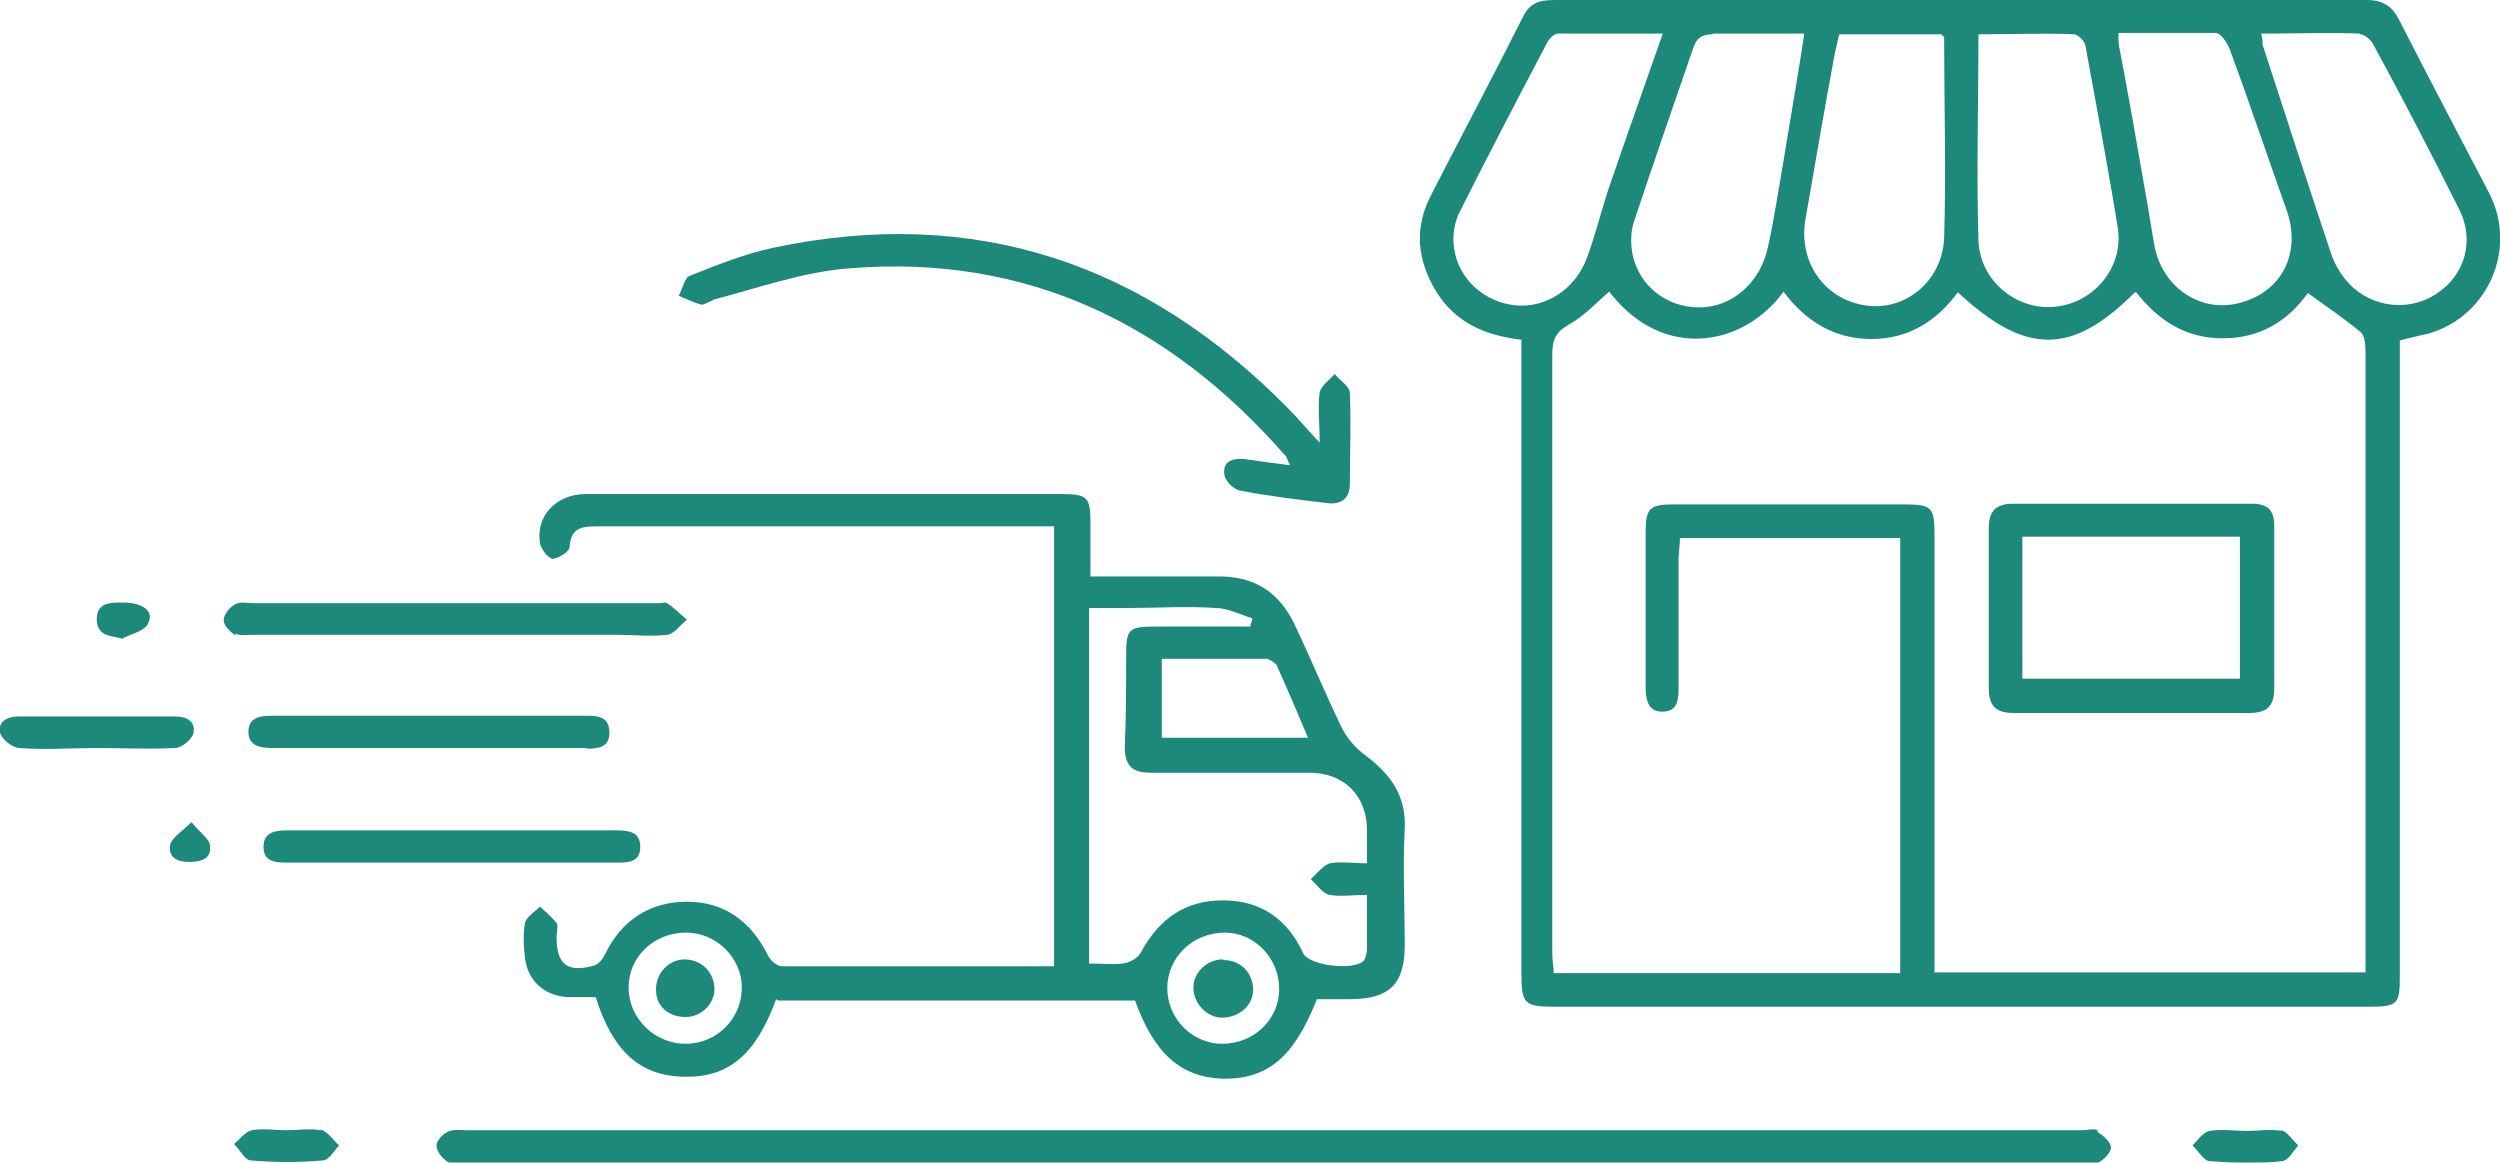 <?xml version="1.0" encoding="UTF-8"?>
<svg id="Layer_1" xmlns="http://www.w3.org/2000/svg" viewBox="0 0 36.43 16.94">
  <defs>
    <style>
      .cls-1 {
        fill: #1d897a;
      }

      .cls-2 {
        fill: none;
      }
    </style>
  </defs>
  <path class="cls-2" d="M21.19,3.61c.06.45.44.79.9.83.43.04.85-.23,1.03-.68.12-.31.2-.64.3-.96.26-.76.53-1.53.81-2.32h-1.52c-.06,0-.14.09-.17.16-.43.8-.84,1.6-1.25,2.42-.08.16-.11.37-.09.55Z"/>
  <rect class="cls-2" x="29.47" y="7.82" width="3.17" height="2.07"/>
  <path class="cls-2" d="M10,13.6c-.46,0-.84.35-.84.8s.37.82.83.82.82-.37.82-.82c0-.43-.37-.79-.81-.8ZM10.01,14.82c-.24,0-.43-.16-.43-.39-.02-.24.17-.44.42-.44h0c.23,0,.43.16.44.39.02.24-.17.43-.42.44Z"/>
  <path class="cls-2" d="M27.29,4.93c-.54,0-.96-.26-1.28-.69-.58.81-1.76,1.03-2.54.02h0c-.21.17-.37.35-.59.47-.19.1-.24.22-.24.43v8.73c0,.1,0,.18.02.28h5.05v-6.34h-3.21c0,.11-.02.22-.02.32v1.84c0,.18,0,.38-.24.37-.23,0-.24-.2-.24-.38v-2.24c0-.34.06-.4.4-.4h3.36c.42,0,.45.04.45.47v6.35h6.28V5.13c0-.1,0-.24-.07-.29-.24-.2-.51-.37-.77-.57-.3.41-.7.66-1.24.66s-.94-.26-1.26-.67c-.91.91-1.58.91-2.58,0-.31.42-.71.68-1.26.68ZM28.97,7.69c0-.26.1-.36.36-.36h3.47c.23,0,.33.1.33.32v2.38c0,.27-.12.35-.37.35h-1.7c-.57,0-1.15,0-1.72,0-.27,0-.37-.1-.37-.37v-2.32Z"/>
  <path class="cls-2" d="M17.85,13.59c-.45,0-.83.35-.84.81,0,.44.36.81.8.81s.83-.35.83-.8h0c0-.44-.36-.81-.79-.82ZM17.8,14.82c-.23,0-.41-.21-.41-.44s.21-.41.43-.41c.24,0,.43.2.43.44h0c0,.23-.21.41-.46.4Z"/>
  <path class="cls-2" d="M27.18,4.45c.57.09,1.12-.35,1.15-.98.03-.97,0-1.95,0-2.92,0-.02-.03-.03-.04-.05h-1.49c-.02.1-.04.19-.06.27-.15.81-.29,1.62-.43,2.43-.11.62.27,1.18.87,1.26Z"/>
  <path class="cls-2" d="M23.78,3.7c.1.47.51.78.97.77.48,0,.89-.36,1-.87.09-.4.15-.81.22-1.21.1-.62.21-1.24.31-1.89v-.02h-1.34c-.17,0-.24.06-.29.21-.29.84-.58,1.68-.86,2.52-.05.15-.05.32-.02.48Z"/>
  <path class="cls-2" d="M28.82,3.48c.02.6.57,1.04,1.12.98.57-.06,1-.57.91-1.15-.14-.89-.3-1.77-.47-2.65,0-.07-.11-.17-.17-.17-.46-.02-.91,0-1.4,0,0,1.02-.03,2,0,2.99Z"/>
  <path class="cls-2" d="M32.97.65c.33,1.02.66,2.03,1,3.05.04.12.11.24.19.35.31.42.89.52,1.33.24.43-.27.57-.79.34-1.25-.41-.8-.82-1.59-1.24-2.38-.03-.07-.13-.16-.2-.16-.48-.02-.95,0-1.44,0,.02.07.02.11.02.16Z"/>
  <path class="cls-2" d="M31.26,2.8c.05.27.09.55.14.82.12.6.69.96,1.25.8.6-.17.88-.72.68-1.32-.28-.79-.55-1.59-.84-2.38-.03-.09-.13-.22-.2-.23-.46-.02-.93,0-1.41,0h0c0,.11,0,.19.02.26.12.69.24,1.38.37,2.06Z"/>
  <path class="cls-2" d="M16.93,10.76h2.13c-.16-.37-.3-.71-.45-1.04-.03-.05-.1-.1-.14-.1h-1.54v1.15Z"/>
  <path class="cls-2" d="M16.36,14.06c.1-.02.23-.09.27-.17.26-.48.64-.76,1.19-.75.56,0,.94.27,1.17.77.09.18.77.25.89.1.03-.03.04-.09.04-.13v-.82c-.21,0-.38.03-.55,0-.1-.03-.18-.15-.27-.23.09-.08.17-.2.28-.23.16-.03.34,0,.54,0v-.48c0-.5-.34-.84-.84-.84h-2.32c-.27,0-.38-.11-.37-.38,0-.43,0-.86.02-1.29,0-.44.03-.45.45-.46h1.36s.02-.08.03-.12c-.17-.05-.36-.14-.53-.15-.43-.03-.86,0-1.29,0h-.56v5.2c.19,0,.35.02.49,0Z"/>
  <path class="cls-1" d="M22.19.25c-.43.86-.89,1.72-1.33,2.58-.26.49-.21.96.07,1.42.27.44.7.64,1.24.7v.5c0,2.91,0,5.82,0,8.73,0,.44.04.49.47.49h11.89c.41,0,.44-.04.44-.44V4.96h0c.16-.04.29-.07.42-.1.87-.25,1.3-1.24.88-2.05-.44-.84-.88-1.68-1.31-2.52-.1-.2-.24-.29-.47-.29-.45,0-.9,0-1.35,0h-10.43c-.22,0-.4,0-.52.25ZM34.39.5c.07,0,.17.09.2.16.43.79.84,1.58,1.24,2.38.24.46.09.98-.34,1.25-.44.28-1.02.17-1.33-.24-.08-.1-.15-.23-.19-.35-.34-1.02-.67-2.03-1-3.05,0-.04,0-.08-.02-.16.5,0,.97-.02,1.44,0ZM30.88.48c.48,0,.95,0,1.41,0,.07,0,.16.14.2.23.29.79.56,1.59.84,2.38.2.6-.08,1.16-.68,1.32-.56.16-1.12-.2-1.25-.8-.05-.27-.09-.55-.14-.82-.12-.69-.24-1.38-.37-2.06-.02-.07-.02-.15-.02-.25h0ZM30.22.5c.06,0,.16.1.17.17.16.89.33,1.77.47,2.65.09.57-.34,1.09-.91,1.15-.56.06-1.11-.38-1.12-.98-.03-.98,0-1.96,0-2.99.49,0,.94-.02,1.4,0ZM31.13,4.26c.32.41.72.67,1.26.67s.95-.25,1.24-.66c.26.19.53.37.77.57.06.05.07.19.07.29v9.04h-6.28v-6.35c0-.43-.03-.47-.45-.47h-3.36c-.34,0-.4.06-.4.4v2.24c0,.18.02.38.24.38.24,0,.24-.19.24-.37v-1.84c0-.1.02-.21.02-.32h3.21v6.34h-5.05c0-.1-.02-.18-.02-.28V5.16c0-.21.05-.32.24-.43.22-.12.38-.3.59-.48h0c.78,1.02,1.96.8,2.54,0,.32.43.74.69,1.28.69s.95-.26,1.26-.68c.99.92,1.66.92,2.58,0ZM26.74.76c.02-.08.04-.16.06-.26h0s1.49,0,1.49,0c.02.03.04.03.04.05,0,.98.03,1.95,0,2.92-.03.64-.58,1.07-1.15.98-.6-.09-.98-.64-.87-1.26.14-.81.28-1.62.43-2.43ZM24.95.49h1.34v.02c-.1.65-.21,1.27-.31,1.89-.07.4-.13.81-.22,1.21-.11.51-.52.87-1,.87-.46,0-.87-.3-.97-.77-.03-.16-.03-.33.02-.48.28-.84.57-1.68.86-2.52.05-.15.12-.21.29-.21ZM22.71.49h1.52c-.28.8-.55,1.56-.81,2.32-.1.32-.18.64-.3.96-.17.45-.6.72-1.03.68-.45-.04-.84-.38-.9-.83-.03-.17,0-.39.09-.55.41-.82.83-1.62,1.25-2.42.03-.07.11-.16.17-.16Z"/>
  <path class="cls-1" d="M8.06,8.14c.07,0,.24-.1.24-.17.02-.3.2-.3.43-.3h6.63v6.41h-.24c-1.24,0-2.49,0-3.73,0-.07,0-.17-.09-.2-.16-.25-.5-.64-.78-1.18-.78s-.96.27-1.2.78c-.03.06-.09.13-.15.15-.4.11-.55-.02-.55-.42,0-.07.03-.16,0-.2-.07-.09-.16-.16-.24-.24-.08.08-.2.15-.22.24-.03.17-.02.34,0,.51.04.33.28.55.62.57h.41c.25.79.64,1.14,1.27,1.16.66.02,1.06-.31,1.36-1.13l.03.02h5.2c.28.78.67,1.12,1.29,1.14.64,0,1.02-.3,1.36-1.16h.48c.58,0,.8-.22.8-.79s-.03-1.13,0-1.7c.02-.48-.21-.79-.57-1.06-.15-.11-.28-.26-.36-.43-.24-.5-.45-1.01-.69-1.51-.22-.44-.57-.67-1.08-.67h-1.88v-.78c0-.37-.04-.42-.41-.42h-6.95c-.43,0-.73.33-.66.72.02.09.12.22.2.23ZM9.99,15.21c-.45,0-.83-.37-.83-.82s.37-.8.84-.8c.44,0,.81.37.81.8,0,.45-.36.82-.82.82ZM17.81,15.21c-.44,0-.8-.37-.8-.81,0-.46.38-.81.84-.81.43,0,.79.37.79.82h0c0,.45-.37.8-.83.8ZM18.61,9.71c.15.33.3.68.45,1.04h-2.13v-1.15h1.54s.11.05.14.1ZM15.87,8.86h.56c.43,0,.86-.03,1.29,0,.17,0,.36.1.53.15,0,.04-.03.08-.03.12h-1.36c-.43,0-.45.03-.45.46,0,.43,0,.86-.02,1.29,0,.27.1.38.37.38h2.32c.5,0,.84.33.84.84v.48c-.2,0-.38-.03-.54,0-.1.03-.19.15-.28.23.09.08.16.2.27.23.17.03.34,0,.55,0v.82s-.02.1-.04.13c-.12.16-.8.09-.89-.1-.23-.5-.62-.77-1.17-.77-.55,0-.93.27-1.19.75-.04.09-.17.16-.27.17-.14.02-.3,0-.49,0v-5.2Z"/>
  <path class="cls-1" d="M30.57,16.47c-.06-.03-.15,0-.23,0H6.82c-.1,0-.21-.02-.29.02-.08.03-.17.14-.17.2,0,.09.08.18.16.24.06.03.17.02.25.02h23.5c.1,0,.21.03.29,0,.09-.04.2-.15.2-.23s-.11-.17-.2-.23Z"/>
  <path class="cls-1" d="M10.38,4.37c.66-.17,1.32-.41,2-.46,2.58-.21,4.67.81,6.35,2.73.03.03.03.07.07.14-.24-.03-.45-.06-.66-.09-.17-.02-.32.03-.3.21,0,.1.14.24.24.25.41.08.83.13,1.25.18.21.03.34-.06.34-.28,0-.44.02-.89,0-1.32,0-.1-.14-.18-.22-.28-.08.09-.2.17-.22.27-.03.22,0,.43,0,.73-.19-.2-.32-.36-.46-.5-2.09-2.12-4.57-2.96-7.5-2.34-.42.09-.82.25-1.22.41-.08.03-.1.19-.16.29.1.04.22.1.33.13.05,0,.12-.05.18-.07Z"/>
  <path class="cls-1" d="M3.43,9.23c.06.04.17.02.25.02h2.93c.78,0,1.57,0,2.35,0,.26,0,.52.03.77,0,.1-.02.18-.14.28-.22-.1-.08-.18-.17-.29-.24-.03-.02-.08,0-.11,0H3.7c-.1,0-.2-.03-.28.02-.08.04-.16.15-.16.23s.1.17.17.22Z"/>
  <path class="cls-1" d="M8.98,12.57c.17,0,.35,0,.35-.23,0-.22-.17-.24-.35-.24h-4.79c-.17,0-.35.02-.35.24s.17.23.35.23h4.79Z"/>
  <path class="cls-1" d="M8.55,10.91c.17,0,.33-.02.33-.23,0-.23-.15-.25-.33-.25H3.97c-.17,0-.35.02-.35.23s.17.24.35.24h2.26c.77,0,1.55,0,2.32,0Z"/>
  <path class="cls-1" d="M2.55,10.9c.1,0,.25-.13.27-.22.03-.17-.1-.24-.27-.24H.28c-.17,0-.31.07-.28.23.02.1.18.23.29.23.36.03.74,0,1.11,0,.38,0,.76.02,1.14,0Z"/>
  <path class="cls-1" d="M33.25,16.48c-.16-.03-.34,0-.51,0-.18,0-.36-.03-.54,0-.1.02-.17.13-.25.21.08.08.17.23.25.23.14.01.28.02.42.02h.21c.14,0,.28,0,.42-.02.09,0,.17-.15.24-.23-.09-.08-.16-.2-.25-.22Z"/>
  <path class="cls-1" d="M4.67,16.47c-.16-.03-.32,0-.49,0-.17,0-.35-.03-.51,0-.1.02-.17.13-.26.2.09.09.16.24.25.24.35.03.7.03,1.04,0,.09,0,.17-.14.24-.22-.09-.08-.16-.2-.27-.23Z"/>
  <path class="cls-1" d="M1.79,9.3c.12-.06.3-.1.36-.2.11-.19-.06-.32-.37-.32-.17,0-.37,0-.37.24,0,.25.19.24.39.29Z"/>
  <path class="cls-1" d="M2.48,12.32c-.03.17.1.24.27.24.16,0,.33-.03.31-.23,0-.1-.14-.19-.27-.35-.15.15-.29.23-.31.33Z"/>
  <path class="cls-1" d="M29.35,10.39h1.73c.56,0,1.12,0,1.69,0,.24,0,.37-.08.37-.35v-2.38c0-.23-.1-.32-.33-.32h-3.47c-.25,0-.36.1-.36.36v2.32c0,.27.1.37.37.37ZM29.47,7.82h3.17v2.07h-3.17v-2.07Z"/>
  <path class="cls-1" d="M9.98,13.98h0c-.24,0-.43.21-.42.45,0,.24.19.39.43.39.24,0,.44-.21.42-.44-.02-.24-.21-.4-.44-.4Z"/>
  <path class="cls-1" d="M17.82,13.98c-.23,0-.43.19-.43.41s.18.43.41.44c.25,0,.46-.17.46-.41h0c0-.24-.18-.43-.43-.43Z"/>
</svg>